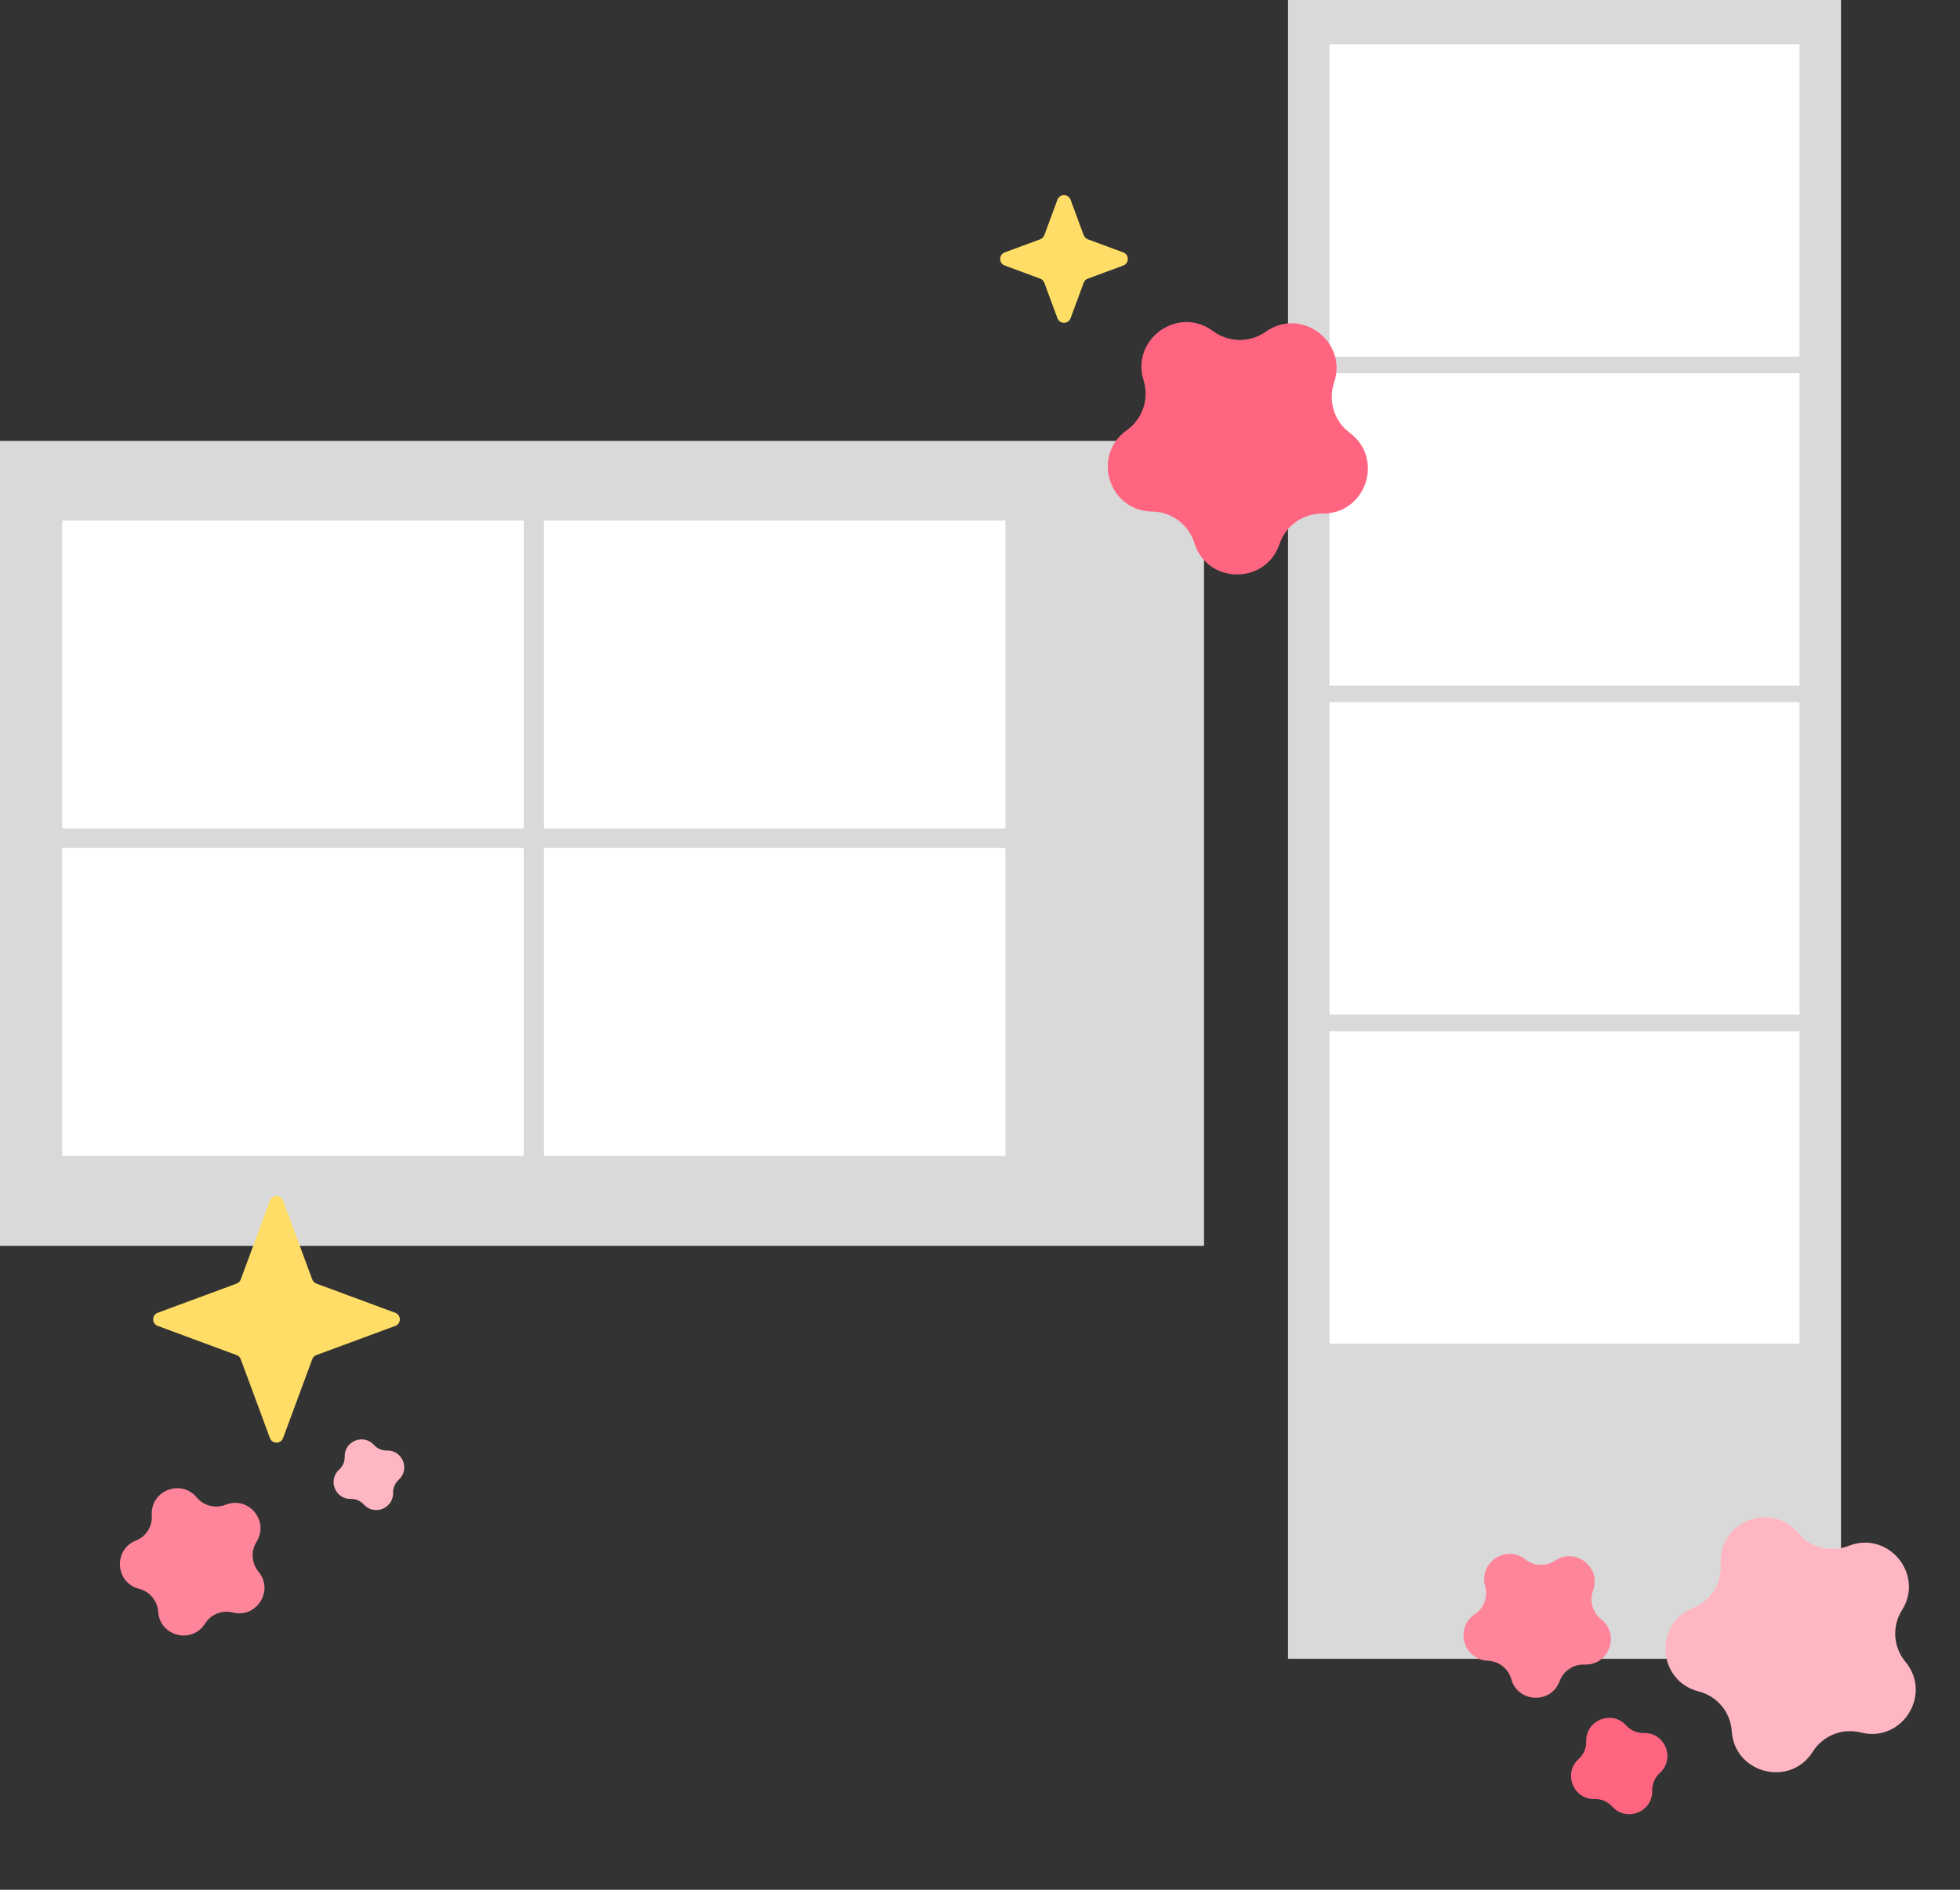 <svg width="280" height="270" viewBox="0 0 280 270" fill="none" xmlns="http://www.w3.org/2000/svg">
<rect x="0" y="0" width="280" height="270" fill="#333333" stroke="none"/>
<rect y="63" width="172" height="115" fill="#D9D9D9"/>
<rect x="8.887" y="74.369" width="65.933" height="43.987" fill="white"/>
<rect x="77.706" y="74.369" width="65.933" height="43.987" fill="white"/>
<rect x="8.887" y="121.156" width="65.933" height="43.987" fill="white"/>
<rect x="77.706" y="121.156" width="65.933" height="43.987" fill="white"/>
<rect x="263" width="237" height="79" transform="rotate(90 263 0)" fill="#D9D9D9"/>
<rect x="189.925" y="6.32" width="67.15" height="44.635" fill="white"/>
<rect x="189.925" y="53.325" width="67.15" height="44.635" fill="white"/>
<rect x="189.925" y="100.33" width="67.15" height="44.635" fill="white"/>
<rect x="189.925" y="147.335" width="67.15" height="44.635" fill="white"/>
<path d="M21.686 216.501C21.454 212.993 25.845 211.238 28.095 213.939C29.101 215.147 30.77 215.57 32.23 214.986C35.494 213.682 38.521 217.316 36.647 220.29C35.809 221.62 35.923 223.339 36.929 224.547C39.178 227.248 36.657 231.249 33.249 230.386C31.725 230 30.126 230.639 29.288 231.97C27.414 234.944 22.829 233.782 22.597 230.275C22.494 228.706 21.392 227.383 19.867 226.997C16.46 226.134 16.148 221.414 19.412 220.11C20.872 219.526 21.79 218.069 21.686 216.501Z" fill="#FF859B"/>
<path d="M222.164 222.969C225.088 221.017 228.801 223.946 227.584 227.244C227.039 228.718 227.506 230.376 228.74 231.35C231.5 233.527 229.862 237.964 226.349 237.825C224.778 237.762 223.346 238.719 222.802 240.193C221.584 243.491 216.858 243.304 215.905 239.92C215.479 238.407 214.127 237.341 212.556 237.278C209.043 237.139 207.761 232.587 210.684 230.635C211.992 229.762 212.588 228.146 212.162 226.633C211.209 223.25 215.142 220.623 217.902 222.8C219.136 223.774 220.857 223.842 222.164 222.969Z" fill="#FF859B"/>
<path d="M180.821 47.395C185.878 43.81 192.567 48.791 190.583 54.663C189.696 57.289 190.6 60.188 192.824 61.843C197.795 65.544 195.126 73.445 188.928 73.373C186.156 73.341 183.679 75.097 182.792 77.723C180.808 83.595 172.469 83.498 170.622 77.581C169.796 74.935 167.361 73.122 164.589 73.09C158.391 73.017 155.907 65.056 160.963 61.472C163.225 59.869 164.197 56.992 163.371 54.346C161.524 48.429 168.328 43.606 173.3 47.307C175.523 48.963 178.56 48.998 180.821 47.395Z" fill="#FF6581"/>
<path d="M49.241 208.124C49.184 205.892 51.933 204.793 53.43 206.449C53.9 206.97 54.575 207.259 55.277 207.241C57.508 207.184 58.607 209.933 56.951 211.43C56.43 211.9 56.141 212.575 56.159 213.277C56.217 215.508 53.467 216.607 51.97 214.951C51.5 214.43 50.825 214.141 50.123 214.159C47.892 214.216 46.793 211.467 48.449 209.97C48.97 209.5 49.26 208.825 49.241 208.124Z" fill="#FFB6C3"/>
<path d="M151.062 28.535C151.384 27.664 152.616 27.664 152.938 28.535L154.811 33.598C154.913 33.871 155.129 34.087 155.402 34.189L160.465 36.062C161.336 36.384 161.336 37.616 160.465 37.938L155.402 39.811C155.129 39.913 154.913 40.129 154.811 40.402L152.938 45.465C152.616 46.336 151.384 46.336 151.062 45.465L149.189 40.402C149.087 40.129 148.871 39.913 148.598 39.811L143.535 37.938C142.664 37.616 142.664 36.384 143.535 36.062L148.598 34.189C148.871 34.087 149.087 33.871 149.189 33.598L151.062 28.535Z" fill="#FFDD66"/>
<path d="M38.562 171.535C38.884 170.664 40.116 170.664 40.438 171.535L44.607 182.802C44.709 183.076 44.924 183.292 45.198 183.393L56.465 187.562C57.336 187.884 57.336 189.116 56.465 189.438L45.198 193.607C44.924 193.708 44.709 193.924 44.607 194.198L40.438 205.465C40.116 206.336 38.884 206.336 38.562 205.465L34.393 194.198C34.291 193.924 34.076 193.708 33.802 193.607L22.535 189.438C21.664 189.116 21.664 187.884 22.535 187.562L33.802 183.393C34.076 183.292 34.291 183.076 34.393 182.802L38.562 171.535Z" fill="#FFDD66"/>
<path d="M226.602 248.805C226.523 245.761 230.273 244.263 232.313 246.522C232.955 247.232 233.875 247.626 234.831 247.602C237.875 247.523 239.373 251.273 237.114 253.313C236.404 253.955 236.01 254.875 236.034 255.831C236.113 258.875 232.363 260.373 230.323 258.114C229.681 257.404 228.761 257.01 227.805 257.034C224.761 257.113 223.263 253.363 225.522 251.323C226.232 250.681 226.626 249.761 226.602 248.805Z" fill="#FF6581"/>
<path d="M245.815 223.494C245.413 217.423 253.015 214.385 256.908 219.06C258.649 221.151 261.539 221.883 264.066 220.873C269.715 218.615 274.954 224.906 271.711 230.053C270.26 232.356 270.457 235.33 272.198 237.421C276.092 242.096 271.728 249.023 265.83 247.529C263.192 246.861 260.424 247.967 258.974 250.269C255.73 255.417 247.794 253.407 247.392 247.336C247.213 244.621 245.305 242.33 242.668 241.662C236.769 240.168 236.229 231.999 241.879 229.741C244.405 228.731 245.994 226.209 245.815 223.494Z" fill="#FFB6C3"/>
</svg>
